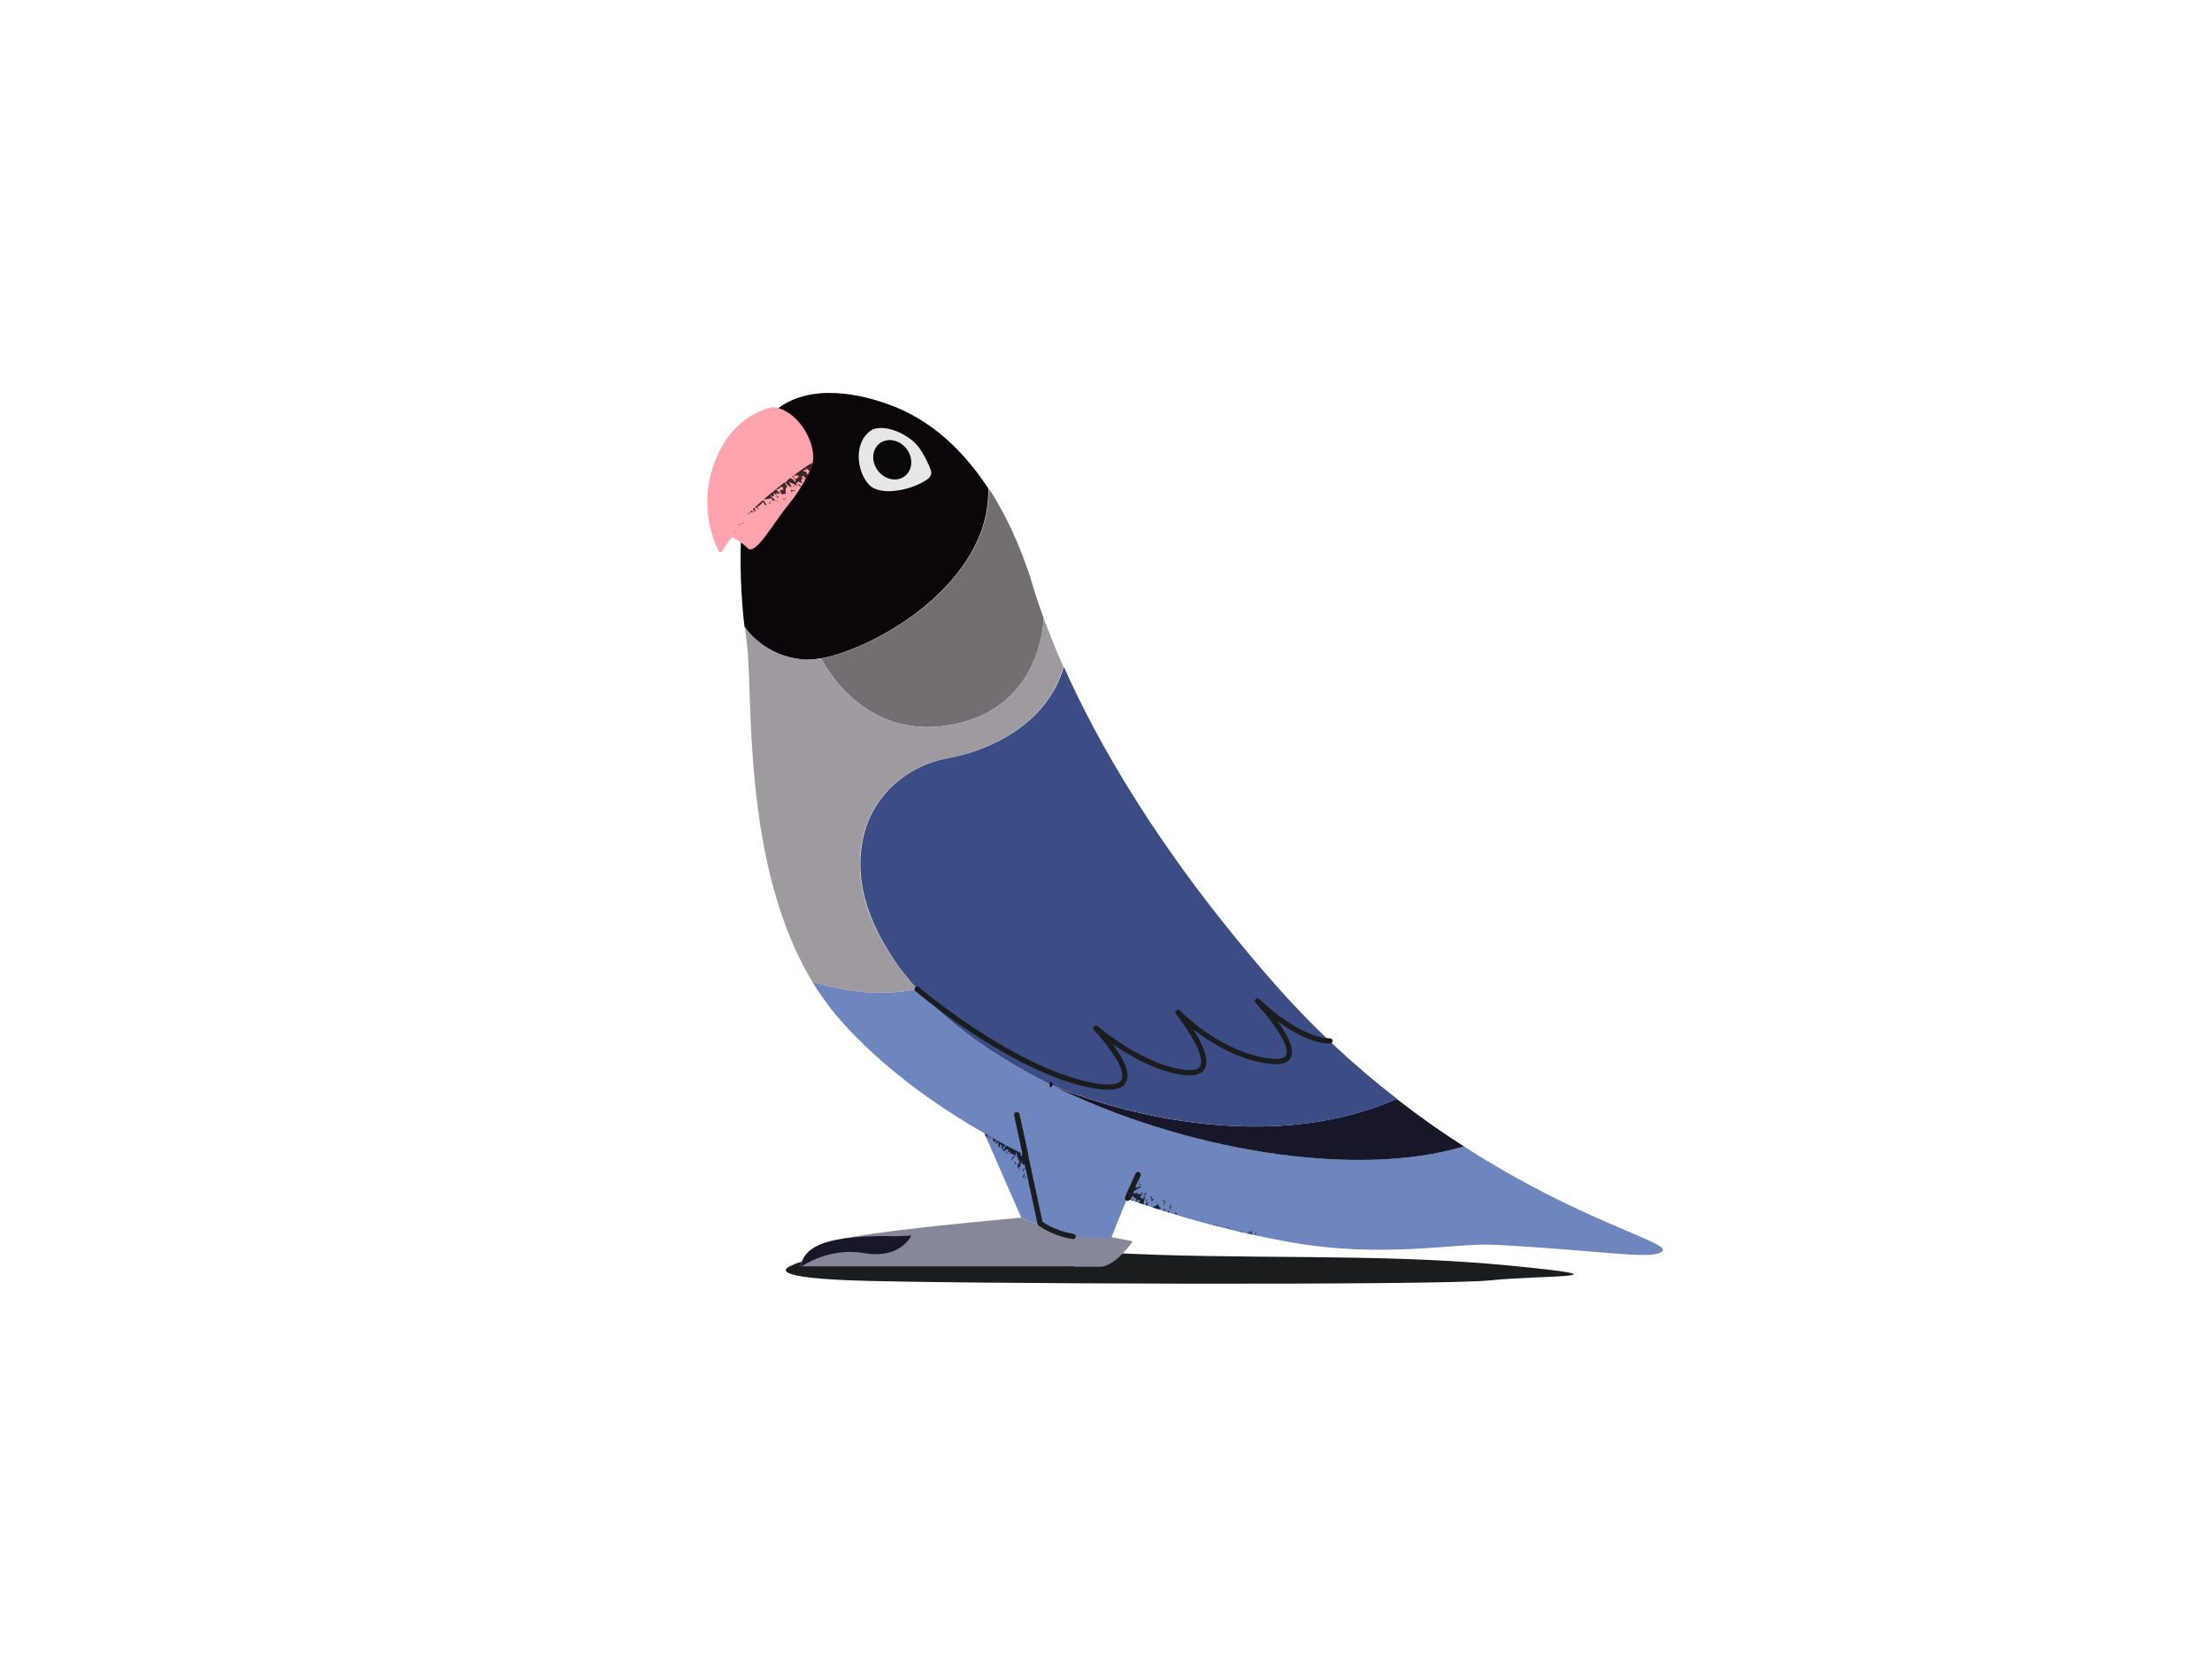 <?xml version="1.0" encoding="utf-8"?>
<!-- Generator: Adobe Illustrator 26.0.3, SVG Export Plug-In . SVG Version: 6.00 Build 0)  -->
<svg version="1.1" xmlns="http://www.w3.org/2000/svg" xmlns:xlink="http://www.w3.org/1999/xlink" x="0px" y="0px"
	 viewBox="0 0 503.6 377.7" style="enable-background:new 0 0 503.6 377.7;" xml:space="preserve">
<style type="text/css">
	.st0{fill:#FFF0DD;}
	.st1{fill:#6B5C52;}
	.st2{fill:#B8BBBF;}
	.st3{fill:#F9E9CD;}
	.st4{fill:#FFE6BD;}
	.st5{fill:none;}
	.st6{fill:#637189;}
	.st7{fill:#9E9082;}
	.st8{fill:#938D89;}
	.st9{fill:#FFDBC0;}
	.st10{fill:#6E85BD;}
	.st11{fill:#E8D9D6;}
	.st12{fill:#A7BC79;}
	.st13{fill:#FF8080;}
	.st14{fill:#3D3533;}
	.st15{fill:#A1683D;}
	.st16{fill:#CCE0FF;}
	.st17{fill:#383531;}
	.st18{fill:#757060;}
	.st19{fill:#D29F7E;}
	.st20{opacity:0.88;clip-path:url(#SVGID_00000173846346564920218190000008364211723400476073_);}
	.st21{fill:#322015;}
	.st22{fill:#1B1C1E;}
	.st23{fill:none;stroke:#1B1C1E;stroke-width:1.26;stroke-linecap:round;stroke-linejoin:round;stroke-miterlimit:10;}
	.st24{opacity:0.84;clip-path:url(#SVGID_00000007422020267486732310000010237086841196976793_);}
	.st25{clip-path:url(#SVGID_00000157301571870578363790000016813648876214361492_);}
	.st26{fill:none;stroke:#1B1C1E;stroke-width:1.26;stroke-linecap:round;stroke-linejoin:round;}
	.st27{fill:#D1493B;}
	.st28{fill:#FFAE1F;}
	.st29{opacity:0.88;clip-path:url(#SVGID_00000137828256748245471890000000900498010990816676_);}
	.st30{opacity:0.7;clip-path:url(#SVGID_00000070090329383786179550000016222447849476922043_);}
	.st31{fill:#2C2C2D;}
	.st32{opacity:0.87;clip-path:url(#SVGID_00000160891258253396371280000007314863957610157482_);}
	.st33{fill:#080809;}
	.st34{opacity:0.7;clip-path:url(#SVGID_00000003085086733272801970000003570379471892980634_);}
	.st35{fill:#FBAF5E;}
	.st36{opacity:0.62;clip-path:url(#SVGID_00000148638991393129565560000010549352917938363309_);}
	.st37{fill:#3E240C;}
	.st38{fill:#BC763C;}
	.st39{opacity:0.62;clip-path:url(#SVGID_00000124883301629842018900000004224392462840957886_);}
	.st40{opacity:0.62;clip-path:url(#SVGID_00000080891215720219822430000003454794851708529310_);}
	.st41{fill:#967258;}
	.st42{opacity:0.53;clip-path:url(#SVGID_00000038383957439787504600000009264779110449250728_);}
	.st43{opacity:0.73;clip-path:url(#SVGID_00000119823684405549174890000006975100478264874630_);}
	.st44{fill:none;stroke:#1B1C1E;stroke-width:1.131;stroke-linecap:round;stroke-linejoin:round;stroke-miterlimit:10;}
	.st45{fill:#3D291C;}
	.st46{fill:#3D291C;stroke:#967258;stroke-width:1.26;stroke-linecap:round;stroke-linejoin:round;stroke-miterlimit:10;}
	.st47{fill:#D6D4C8;}
	.st48{fill:#1B1C1E;stroke:#967258;stroke-width:1.26;stroke-linecap:round;stroke-linejoin:round;stroke-miterlimit:10;}
	.st49{opacity:0.52;clip-path:url(#SVGID_00000072964537239546169650000017375228848206714031_);}
	.st50{fill:#B37D4F;}
	.st51{opacity:0.88;clip-path:url(#SVGID_00000034063234231875083320000017875556016097247619_);}
	.st52{fill:#343434;}
	.st53{fill:#BC6464;}
	.st54{opacity:0.88;clip-path:url(#SVGID_00000098935615159276289260000009255562143884681906_);}
	.st55{fill:#1B1C1E;stroke:#1B1C1E;stroke-width:1.149;stroke-linecap:round;stroke-linejoin:round;stroke-miterlimit:10;}
	.st56{fill:#8C7265;}
	.st57{opacity:0.88;clip-path:url(#SVGID_00000011719051640238900590000001620937219847948966_);}
	.st58{fill:#1B1C1E;stroke:#1B1C1E;stroke-width:1.366;stroke-linecap:round;stroke-linejoin:round;stroke-miterlimit:10;}
	.st59{opacity:0.88;clip-path:url(#SVGID_00000059997931445371579810000002495999098204193441_);}
	.st60{fill:none;stroke:#1B1C1E;stroke-width:1.366;stroke-linecap:round;stroke-linejoin:round;stroke-miterlimit:10;}
	.st61{opacity:0.88;clip-path:url(#SVGID_00000020393580469153743610000008351727770564861074_);}
	.st62{opacity:0.88;clip-path:url(#SVGID_00000106120497020448579760000014645586674533360274_);}
	.st63{fill:#5F6C72;}
	.st64{fill:#1B1C1E;stroke:#1B1C1E;stroke-width:1.533;stroke-linecap:round;stroke-linejoin:round;stroke-miterlimit:10;}
	.st65{opacity:0.88;clip-path:url(#SVGID_00000100352600386159125040000008147346511855065527_);}
	.st66{clip-path:url(#SVGID_00000130619161081212660780000013820618599552894354_);}
	.st67{opacity:0.58;clip-path:url(#SVGID_00000143617483094932402200000001658853449804140422_);}
	.st68{opacity:0.58;clip-path:url(#SVGID_00000037659339499396382580000002926824928509008818_);}
	.st69{fill:#1B1C1E;stroke:#1B1C1E;stroke-width:1.818;stroke-linecap:round;stroke-linejoin:round;stroke-miterlimit:10;}
	.st70{fill:#FFFFFF;}
	.st71{fill:#CC813E;}
	.st72{opacity:0.58;clip-path:url(#SVGID_00000106841382893560309460000003751992496303043258_);}
	.st73{fill:#AA8C7D;}
	.st74{opacity:0.88;clip-path:url(#SVGID_00000080911602663475265230000001975962715838165430_);}
	.st75{opacity:0.88;clip-path:url(#SVGID_00000123433139418433728520000014100403942829560251_);}
	.st76{fill:#1B1C1E;stroke:#1B1C1E;stroke-width:1.26;stroke-linecap:round;stroke-linejoin:round;stroke-miterlimit:10;}
	.st77{opacity:0.88;clip-path:url(#SVGID_00000116207893732401966910000005863838865561853825_);}
	.st78{opacity:0.88;clip-path:url(#SVGID_00000012457173265711287760000010982615479072658820_);}
	.st79{opacity:0.88;clip-path:url(#SVGID_00000032648493229051419480000009143220121983900041_);}
	.st80{fill:none;stroke:#1B1C1E;stroke-miterlimit:10;}
	.st81{fill:#B8BDC4;}
	.st82{fill:#B4D3CD;}
	.st83{opacity:0.88;clip-path:url(#SVGID_00000008864044871489366000000009443231411786009003_);}
	.st84{opacity:0.88;clip-path:url(#SVGID_00000098934213274323242390000013755074555137034634_);}
	.st85{fill:#EFBE9D;}
	.st86{opacity:0.88;clip-path:url(#SVGID_00000103264995381415398220000012727305232723929523_);}
	.st87{fill:#443730;}
	.st88{opacity:0.88;clip-path:url(#SVGID_00000027575445784523029650000001198313185233803679_);}
	.st89{opacity:0.88;clip-path:url(#SVGID_00000143580002992475470180000002113653086007468221_);}
	.st90{fill:#E2AF8D;}
	.st91{fill:none;stroke:#1B1C1E;stroke-linecap:round;stroke-linejoin:round;stroke-miterlimit:10;}
	.st92{fill:#1B1C1E;stroke:#1B1C1E;stroke-miterlimit:10;}
	.st93{fill:#FCEA9F;}
	.st94{fill:#F6EBEF;}
	.st95{fill:#D4DADD;}
	.st96{opacity:0.61;clip-path:url(#SVGID_00000143601012226116560280000001541081966362167965_);}
	.st97{fill:#353737;}
	.st98{fill:#B3B9BC;}
	.st99{opacity:0.61;clip-path:url(#SVGID_00000089568251320196998590000012599512536481029263_);}
	.st100{opacity:0.61;clip-path:url(#SVGID_00000129902060969515886350000013660179068901896631_);}
	.st101{fill:#B3B9BC;stroke:#1B1C1E;stroke-miterlimit:10;}
	.st102{fill:#CCE2CF;stroke:#1B1C1E;stroke-miterlimit:10;}
	.st103{fill:#EAD6DE;}
	.st104{fill:#1B1C1E;stroke:#1B1C1E;stroke-width:1.018;stroke-miterlimit:10;}
	.st105{fill:none;stroke:#1B1C1E;stroke-width:1.018;stroke-miterlimit:10;}
	.st106{fill:#FBAF5E;stroke:#1B1C1E;stroke-miterlimit:10;}
	.st107{fill:#513F3B;}
	.st108{opacity:0.88;clip-path:url(#SVGID_00000047024959018774610910000002359408653368320389_);}
	.st109{opacity:0.88;clip-path:url(#SVGID_00000145039660390914512150000005408263045718788517_);}
	.st110{fill:#8B2403;}
	.st111{fill:#EBDAD2;}
	.st112{fill:#A84E39;}
	.st113{fill:#751A01;}
	.st114{fill:#EBDAD2;stroke:#1B1C1E;stroke-miterlimit:10;}
	.st115{opacity:0.78;clip-path:url(#SVGID_00000013157634913987320000000017789444732888546722_);}
	.st116{fill:#290B01;}
	.st117{opacity:0.78;clip-path:url(#SVGID_00000084494592797401912080000010217645021421316786_);}
	.st118{opacity:0.78;clip-path:url(#SVGID_00000106847832282174006360000009210941666559692949_);}
	.st119{opacity:0.78;clip-path:url(#SVGID_00000047770499488802463270000006554271015658077336_);}
	.st120{fill:#030203;}
	.st121{fill:#86889A;}
	.st122{fill:#0B060A;}
	.st123{fill:#736E72;}
	.st124{fill:#9E9AA0;}
	.st125{fill:#18172A;}
	.st126{fill:#3B4D84;}
	.st127{fill:#FFA3AC;}
	.st128{fill:none;stroke:#0B080B;stroke-width:1.2;stroke-miterlimit:10;}
	.st129{fill:#E7E6E8;}
	.st130{fill:#0B080B;}
	.st131{fill:none;stroke:#1B1C1E;stroke-width:1.2;stroke-linecap:round;stroke-linejoin:round;stroke-miterlimit:10;}
	.st132{opacity:0.78;clip-path:url(#SVGID_00000126295109352432845210000009768454745667447949_);}
	.st133{opacity:0.78;clip-path:url(#SVGID_00000014612524378444969440000015863060799854862722_);}
	.st134{fill:#89745E;}
	.st135{opacity:0.78;clip-path:url(#SVGID_00000085953069819944112440000008305498484161044667_);}
	.st136{fill:#060606;}
	.st137{fill:#4D483E;}
	.st138{fill:#FF8A00;}
	.st139{fill:#50483F;}
	.st140{fill:#131313;}
	.st141{fill:#E8DBCD;}
	.st142{opacity:0.78;clip-path:url(#SVGID_00000008866735143015553470000015835254201140029084_);}
	.st143{opacity:0.78;clip-path:url(#SVGID_00000181085480939649568870000013697591907465873564_);}
	.st144{fill:#191212;}
	.st145{fill:#6C5353;}
	.st146{opacity:0.78;clip-path:url(#SVGID_00000160907410879674944030000000004413346988212114_);}
	.st147{fill:#B3B3B3;}
	.st148{fill:#FF9F2C;}
	.st149{fill:none;stroke:#343434;stroke-miterlimit:10;}
	.st150{fill:#21262A;}
	.st151{fill:#563D3D;}
	.st152{opacity:0.78;clip-path:url(#SVGID_00000155115210523578798980000012730594162410875313_);}
	.st153{fill:#181716;}
	.st154{fill:#706153;}
	.st155{fill:none;stroke:#1B1C1E;stroke-width:0.848;stroke-miterlimit:10;}
	.st156{fill:#FCBD30;}
	.st157{fill:#E8D9CD;}
	.st158{fill:#534E4A;}
	.st159{opacity:0.78;clip-path:url(#SVGID_00000072267050777970671580000000630443140782951344_);}
	.st160{fill:#7DA050;}
	.st161{opacity:0.78;clip-path:url(#SVGID_00000045593368286093262250000003264627443475531183_);}
	.st162{opacity:0.78;clip-path:url(#SVGID_00000044145119950810938050000002700116285988743306_);}
	.st163{opacity:0.78;clip-path:url(#SVGID_00000071535209330203149650000008901551510920803765_);}
	.st164{fill:#EFEECE;}
	.st165{opacity:0.78;clip-path:url(#SVGID_00000075156614250919156210000015131634248237438897_);}
	.st166{fill:#93543B;}
	.st167{fill:#FF510C;}
	.st168{opacity:0.78;clip-path:url(#SVGID_00000110430757799369431600000001064903485505769626_);}
	.st169{fill:#4B1804;}
	.st170{fill:#000A0E;}
	.st171{opacity:0.78;clip-path:url(#SVGID_00000085241718416631952850000016858365110081989763_);}
	.st172{opacity:0.78;clip-path:url(#SVGID_00000033366586237667174500000010209194864281116088_);}
	.st173{fill:#F9C8A7;}
	.st174{fill:#1B1C1E;stroke:#1B1C1E;stroke-width:1.374;stroke-miterlimit:10;}
	.st175{fill:none;stroke:#1B1C1E;stroke-width:1.3;stroke-miterlimit:10;}
	.st176{fill:#FFCB6E;}
	.st177{fill:#CECECE;}
	.st178{fill:none;stroke:#1B1C1E;stroke-width:1.304;stroke-miterlimit:10;}
	.st179{fill:#FFFFFF;stroke:#1B1C1E;stroke-width:1.3;stroke-miterlimit:10;}
	.st180{opacity:0.78;clip-path:url(#SVGID_00000152967089981946716600000010151861968708043654_);}
	.st181{fill:none;stroke:#1B1C1E;stroke-width:1.374;stroke-miterlimit:10;}
	.st182{opacity:0.45;clip-path:url(#SVGID_00000022557817657571779180000013526192675627059645_);}
	.st183{opacity:0.45;clip-path:url(#SVGID_00000074435039711371907550000013451660715277705890_);}
	.st184{opacity:0.45;clip-path:url(#SVGID_00000127760228500643785040000007264326593633516731_);}
	.st185{opacity:0.45;clip-path:url(#SVGID_00000018197225081386012130000000649073807465855146_);}
	.st186{fill:none;stroke:#1B1C1E;stroke-width:1.374;stroke-linecap:round;stroke-linejoin:round;stroke-miterlimit:10;}
	.st187{fill:#FFB192;}
	.st188{fill:#EB8226;}
	.st189{fill:#F7EDE1;}
	.st190{opacity:0.78;clip-path:url(#SVGID_00000154406176712447912590000012908794514050897054_);}
	.st191{opacity:0.78;clip-path:url(#SVGID_00000096740476601075100800000007417528037701701010_);}
	.st192{opacity:0.5;clip-path:url(#SVGID_00000089537170834860386190000004759287565492031904_);}
	.st193{opacity:0.5;clip-path:url(#SVGID_00000054977440387595480490000003269431636514169995_);}
	.st194{fill:none;stroke:#06002C;stroke-width:1.304;stroke-miterlimit:10;}
	.st195{fill:#F7A9B4;}
	.st196{fill:#06002C;}
	.st197{opacity:0.5;clip-path:url(#SVGID_00000028302338929701324170000001203798302426659475_);}
	.st198{fill:none;stroke:#06002C;stroke-width:1.304;stroke-linecap:round;stroke-linejoin:round;stroke-miterlimit:10;}
	.st199{fill:#9BBEDC;}
	.st200{opacity:0.88;clip-path:url(#SVGID_00000013874688694339684590000007585108408581056940_);}
	.st201{opacity:0.88;clip-path:url(#SVGID_00000103228589096625050970000004470737350404240785_);}
</style>
<g id="Background">
	<rect x="-3.2" y="-2.4" class="st5" width="510" height="382.5"/>
</g>
<g id="Illustration">
	<g>
		<path class="st22" d="M180.3,288.1c0,0-7.8,2.6,13.5,3.4c21.3,0.8,133.8,1.2,145.4,0c11.6-1.2,34.1-0.5,4.2-3.4
			s-60.7-1.2-90.8-2.9C222.5,283.4,184.8,285.1,180.3,288.1z"/>
		<g>
			<path class="st10" d="M244.4,262.2c0,0-23.3-11.6-20.3-4.2l8.4,19.2c3.8,1.8,7.7,3.2,11.9,3.9V262.2z"/>
			<g>
				<defs>
					<path id="SVGID_00000128473135152518662510000014436096544625770677_" d="M244.4,262.2c0,0-23.3-11.6-20.3-4.2l8.4,19.2
						c3.8,1.8,7.7,3.2,11.9,3.9V262.2z"/>
				</defs>
				<clipPath id="SVGID_00000077317355420931230520000008969052472582706577_">
					<use xlink:href="#SVGID_00000128473135152518662510000014436096544625770677_"  style="overflow:visible;"/>
				</clipPath>
				<g style="opacity:0.78;clip-path:url(#SVGID_00000077317355420931230520000008969052472582706577_);">
					<g>
						<g>
							<g>
								<path class="st120" d="M233.4,263.3c0,0.1,0,0.2,0,0.2C233.4,263.5,233.4,263.5,233.4,263.3z"/>
								<path class="st120" d="M227.7,259.8C227.7,259.8,227.7,259.8,227.7,259.8L227.7,259.8L227.7,259.8z"/>
								<path class="st120" d="M227.7,259.8l0.1-0.2C227.8,259.7,227.8,259.7,227.7,259.8z"/>
								<path class="st120" d="M233,265.1c0,0.1,0,0.2,0,0.4L233,265.1z"/>
								<path class="st120" d="M231.8,265.7c0,0-0.1,0.1-0.1,0.1C231.8,265.7,231.8,265.7,231.8,265.7z"/>
								<path class="st120" d="M238.9,265.7C238.9,265.7,238.9,265.6,238.9,265.7C238.9,265.6,238.9,265.7,238.9,265.7z"/>
								<path class="st120" d="M239.1,266.3C239.1,266.3,239.2,266.3,239.1,266.3L239.1,266.3C239.1,266.4,239.1,266.3,239.1,266.3z
									"/>
								<path class="st120" d="M238.8,266.5L238.8,266.5C238.8,266.6,238.8,266.5,238.8,266.5z"/>
								<path class="st120" d="M240.9,270.4l0,0.3C240.9,270.5,240.9,270.4,240.9,270.4z"/>
								<path class="st120" d="M238.9,265.4c0,0.1,0,0.1,0,0.2C238.9,265.5,238.9,265.5,238.9,265.4z"/>
								<path class="st120" d="M233.5,263.2c0,0,0,0.1-0.1,0.1C233.5,263.3,233.5,263.3,233.5,263.2z"/>
								<path class="st120" d="M233.4,265.3L233.4,265.3C233.4,265.3,233.4,265.3,233.4,265.3z"/>
								<path class="st120" d="M225.7,258.1c0-0.1-0.1-0.1-0.1-0.2C225.8,258,225.8,258,225.7,258.1z"/>
								<path class="st120" d="M237.2,265.5c-0.4,0.7,0.2,0.1-0.2,0.8c0-0.2-0.1-0.4-0.3,0c-0.1,0.4,0.3,0.1,0,0.7l0-0.3
									c-0.3,0.2-0.4,0.8-0.4,0.7c0.3-0.9-0.7,0-0.8-0.2l0,0.1l-0.5,0.2c0,0,0,0,0,0c0,0,0-0.1,0.1-0.1c-0.3,0.3-0.7,0.5-0.8,0.3
									c0.2-0.5-0.6-0.5-0.4-1c0,0.2,0.1,0.2,0.3,0.2l0.3-0.5c-0.2-0.1-0.3,0.5-0.3,0.1c0.5-0.7,0.3,0.2,0.4,0.2
									c0.1-0.2,0.1-0.4,0-0.5c0.3,0.1,0.7,0,0.4,0.9c0.2-0.1,0.3-0.4,0.3-0.5c0,0.5,0.4-0.3,0.3,0.1c0.3-0.7-0.2-0.6-0.1-1
									c-0.5,0.4-0.6-0.3-0.8-0.6c-0.3,0.5-0.4,1-0.7,1.2c-0.5,0.2-0.1-0.4-0.1-0.8c-0.3,0.1-0.5,0.8-0.8,0.6l0,0.4
									c-0.6,0.6,0-0.4-0.2-0.3c0.2-0.1,0.3-0.3,0.4-0.2c0.2-0.2,0.1-0.4,0.1-0.5l0,0c0.1-0.4,0.4-0.7,0.1-0.7
									c-0.1,0.5-0.3,0.2-0.5,0.4l0,0.1c-0.1-0.2-0.2-0.3-0.3-0.4l-0.1,0.1c0-0.2,0.3-0.7,0.1-0.7c-0.1,0.2-0.3,0.9-0.4,0.7
									c-0.2,0.3,0,0.5,0.2,0.4c-0.2,0-0.6,0.4-0.5,0.6c-0.3,0.3-0.1-0.3-0.3-0.2c0.1-0.1,0.1-0.3,0.2-0.4
									c-0.3,0.5-0.4-0.2-0.1-0.6l0,0.4c0.3-0.4,0.2-0.8,0.5-1c-0.5,0.6-0.2-0.6-0.7-0.2l0.3-0.3c-0.5-0.1-0.3-1-0.5-1.4
									c0,0.3-0.5,1-0.1,0.9c-0.4-0.1-0.6,0.6-0.9,0.9c-0.4,0.1,0.3-0.7,0.4-1l0.1,0.3c0.3-1-0.8-0.3-0.8-1.1c-0.2,0.2,0,0.2,0,0.3
									c-0.5,0.3-0.1-0.2-0.1-0.4c-0.2-0.1-0.5,0-0.8,0.5c-0.3,0,0.2-0.3,0.3-0.5l-0.1,0.1l0.2-0.7c-0.3,0-0.7,0.2-1.1,0.6
									c-0.3-0.4,0.7-1.2,0.6-1.6c-0.3,0.1-0.3,0.4-0.4,0.6l-0.2-0.2c-0.3,0.6,0.1,0.5-0.4,1.1c0.3-0.8-0.1-0.4-0.1-1l0.1,0
									c0.2-0.5-0.3-0.4-0.4-0.6c-0.1,0.3,0,0.5,0,0.7c-0.3,0.1-0.6-0.5-0.3-1.1c-0.2,0-0.6,0.1-0.6,0.4c-0.4-0.2,0.5-0.9,0.1-1
									l-0.3,0.4c-0.8,0.4-0.2-1.1-1-0.8l0.4-0.5c-0.2,0.2-0.5,0.2-0.6,0.3l0,0.3c-0.5,0.3,0.2-0.5-0.2-0.4
									c0.1-0.2,0.5-0.4,0.7-0.6c0.4,0.8,1.7,0.6,1.9,1.7c-0.1,0-0.2,0.1-0.2,0.2c0.2-0.1,0.2,0.2,0.4-0.1l0-0.1
									c0.1,0.3,0.7-0.3,0.8-0.2c-0.2,0.4,0.5,0.1-0.1,0.7l0.4-0.3c-0.1,0.3-0.4,0.5-0.4,0.7c0.2,0,0.3-0.2,0.4-0.4
									c0.6,0.1,1.1,0.6,1.5,1.1l0.1-0.4c0.2-0.1,0,0.8,0.5,0c0,0.5,0.8,0.2,0.2,1c0.7-0.6,0.8,0.1,1.1,0.4c-0.5,0.6,0.1,0.4,0,0.8
									c0.4-0.5,0.1-0.7,0.3-1.1c-0.2,1.1,1.3,0,0.6,1.5c0.1,0,0.1-0.1,0.1-0.1c0.1,0,0.3-0.1,0.4-0.1c-0.1,0.3-0.3,0.3-0.2,0.5
									c0.2,0,0.3-0.4,0.5-0.5c0,0.5,0.3,0.8,0,1.4c0.2-0.1,0.4-0.4,0.4-0.5c0.1,0.7,0.4,0.1,0.6,0.7c-0.1-0.1,0.3-0.6,0-0.5
									c0.6-0.7,0.5,0.5,1.1,0.3l-0.2,0.6c0.1,0.2,0.4-0.3,0.4-0.5c0.5-0.1,0.5,0.3,0.7,0.4c0-0.1,0.1-0.2,0-0.2l0.4,0.2
									c0,0.1,0,0.5-0.2,0.8C237.5,265.6,237.5,265.4,237.2,265.5z"/>
								<path class="st120" d="M237.4,265.9L237.4,265.9L237.4,265.9C237.3,266,237.3,266,237.4,265.9z"/>
								<path class="st120" d="M232.7,266.2c0.1-0.1,0.2-0.1,0.2-0.2C232.8,266.1,232.8,266.1,232.7,266.2z"/>
								<path class="st120" d="M240.5,268.4c-0.3,0.9-0.2-0.2-0.4,0c0.1,0.2,0,0.7-0.1,0.9c0.1-1.2-0.3,0.2-0.7-0.2
									c-0.1,0.4,0,0.5-0.1,0.9c-0.1-0.4-0.4-0.6-0.3-1.3c-0.4-0.1-0.7,0-0.9-0.2c0.2,0.4-0.2,0.6-0.2,1.2c0-0.8-0.2-1.9-0.1-2.9
									c-0.4,0.6-0.4,0.7-0.7,1.3c-0.6,0.2,0.2-0.7-0.3-0.7l0.2,0c-0.1-0.3,0.2-0.9,0.4-1.3l0.4,0.3c0.2-0.4-0.1-0.5-0.1-0.7
									c0.1-0.6,0.4-0.2,0.6-0.7c-0.1,0.4,0.1,0.4,0.1,0.6l0.1-0.2c0.3-0.2,0.1,0.5,0.3,0.6c0-0.1,0.1-0.1,0.1-0.2
									c-0.1,0.3-0.2,0.7-0.1,0.8l-0.1-0.1c-0.1,0.6,0.1,1.2-0.4,1.7c0.2,0,0.4,0,0.6,0c0.2-0.7,0.5-1.7,0.3-1.8l0.1-0.3
									c0.3-0.3,0.3,0.7,0,1.2c-0.4,1.6,0.7,0.3,0.8,1.1c0.1-0.4,0-0.6,0-1c-0.1-0.1-0.1-0.1-0.3,0.2c-0.3-0.4,0.5-1.3,0-1.3
									c-0.3,0.1,0,0.8-0.3,0.7c0.1-0.4,0.1-0.8,0.2-1.2c0.2,0.1,0.3,0.4,0.4,0.6c0.3,0.6,0.7,0.7,1,0.7c0.3,0,0.5-0.2,0.5-0.2
									c1.2,0.3,2.3,0.3,3.2-0.2c0.4-0.1,0.4-0.2,1.4,0.5c0.1,0.2-0.2,0.4,0.2,0.6c-0.4-0.3-0.7-0.3-0.8-0.1c0.3,0.4,0.3,0,0.3,0.1
									l0,0.1c0.2,0.2,0.3,0.2,0.4,0.2c0.3,0.7-0.5,1.1-1.1,0.4c0,0.5,0.5,0.5,0.8,0.7c-0.7,0.9-1.5,1.1-2.5,1.3
									c-0.1-0.8-0.2-0.5-0.4-1l0,0.3c0-0.1-0.2-0.7,0-0.9c-0.4,0.7-0.6-1-0.9-1.4l0,0.4c-0.2-0.1-0.3-0.1-0.5-0.3
									c-0.5,0.7,0.3,0.2,0.1,1.1l-0.1-0.2c0,0.4,0.1,1.1,0.2,1.4c-0.4-0.7-0.7,0.2-1.1-0.4c0,0.5,0.4,0.9,0.5,1
									c-0.2,0-0.5-0.4-0.5,0.1l0.1-0.6c-0.3-0.1-0.1,0.5-0.2,0.9C240,270.5,241,268.8,240.5,268.4z"/>
								<path class="st120" d="M234.4,265.9c0.1,0,0.1,0.1,0.2,0.1C234.5,266,234.4,265.9,234.4,265.9z"/>
								<path class="st120" d="M235,267.5c0,0.1-0.1,0.1-0.1,0.2C234.9,267.6,234.9,267.6,235,267.5z"/>
								<path class="st120" d="M234.7,268.2c0.2-0.2,0.1-0.3,0.2-0.6C234.9,267.9,235.1,268,234.7,268.2z"/>
								<path class="st120" d="M217.5,255.3c0.1-0.2,0-0.4,0.2-0.5l0.1,0.3L217.5,255.3z"/>
								<path class="st120" d="M218.3,255.1l0.3,0l-0.4,0.7C218.1,255.6,218.5,255.3,218.3,255.1z"/>
								<path class="st120" d="M219.1,255.2l0.1-0.2C219.2,255.1,219.2,255.1,219.1,255.2z"/>
								<path class="st120" d="M218.9,255.4l-0.3,0.5l0-0.5l0.2,0c0.1-0.2,0.2-0.2,0.3-0.2l-0.2,0.4
									C219,255.5,219,255.4,218.9,255.4z"/>
								<path class="st120" d="M219.1,255.6c0,0-0.1,0.1-0.1,0.1C219,255.7,219.1,255.7,219.1,255.6z"/>
								<path class="st120" d="M220.3,255.2c-0.2,0.1-0.3,0.4-0.4,0.6c-0.3,0,0.2-0.7-0.2-0.6c0,0.6-0.3,0.2-0.6,0.4
									c0.4-0.4,0.7-0.6,1-0.5l-0.2,0.3C220,255.5,220.1,255.3,220.3,255.2z"/>
								<path class="st120" d="M220.8,256.7l0.2-0.5c-0.2,0.2-0.4,0-0.8,0.4c0-0.1,0.1-0.3,0.1-0.5c-0.2,0.2-0.4,0.3-0.3-0.1
									c0.6,0,0.6-0.2,1-0.1c0.1-0.1,0-0.1,0-0.1l0.4-0.1C221,256.3,221.2,256.5,220.8,256.7z"/>
								<path class="st120" d="M221.3,256.6c-0.1-0.2,0.1-0.6,0.4-0.8l0.1,0.6C221.7,256.3,221.6,256.2,221.3,256.6z"/>
								<path class="st120" d="M221.6,256.8c0.2-0.2,0.7-0.5,0.5,0C221.9,256.6,221.5,257.3,221.6,256.8z"/>
								<path class="st120" d="M223.1,257.4l-0.6,0c-0.5,0.5,0,0.3-0.1,0.6c-0.4-0.1-0.1-0.2-0.1-0.7c-0.1,0,0-0.4,0-0.6
									C222.5,257.5,223.6,256.1,223.1,257.4z"/>
								<polygon class="st120" points="222,257.4 222.1,257.2 222.2,257.5 								"/>
								<path class="st120" d="M224.4,257.4c0.7-0.5,0.1,0.7,0.5,0.6c0-0.1,0.1-0.1,0.1-0.2l0.1,0.2l0.1-0.1
									c-0.3,0.4-0.2,0.7-0.4,1.1c-0.5,0.3,0.3-0.6-0.2-0.3c-0.1,0.2-0.3,0.5-0.4,0.7c0-0.3,0.2-0.5,0.3-0.8
									c-0.1-0.1-0.2,0.1-0.4,0.2c0-0.3,0.5-0.9,0.2-1c-0.4,0.2-0.3,0.6-0.5,0.3c0.6-0.5-0.3-0.1-0.1-0.6c-0.3,0-0.7,0.3-0.8,0.5
									c0.4-0.5,0.6-1,0.5-1.3l0,0.6l0.6-0.5C224,257.4,224.1,257.4,224.4,257.4L224.4,257.4z"/>
								<path class="st120" d="M224.2,259.4c0,0.1,0,0.1,0,0.2C224.2,259.5,224.2,259.5,224.2,259.4z"/>
								<polygon class="st120" points="222.8,258.2 222.8,258.4 222.6,258.5 								"/>
								<path class="st120" d="M224.1,259.9c-0.1,0,0.1-0.2,0.1-0.2l-0.1,0.3L224.1,259.9z"/>
								<polygon class="st120" points="224.5,259.7 224.9,259.4 224.8,259.7 								"/>
								<path class="st120" d="M229,262.6c-0.3,0.1,0-0.3,0.2-0.6C229.4,262.1,228.9,262.3,229,262.6z"/>
								<path class="st120" d="M231.3,265c-0.3,0.2-0.2-0.3-0.4-0.4C231.2,264.5,231.3,264.7,231.3,265z"/>
								<path class="st120" d="M231.6,267.2c0-0.2,0-0.3,0.2-0.3l0.3-0.8C232.4,266,231.8,266.9,231.6,267.2z"/>
								<path class="st120" d="M232.9,268.2l-0.1-0.4l0.1,0.1c0.1-0.3,0.2-0.5,0.2-0.8C233.3,267.3,233.3,267.7,232.9,268.2z"/>
								<path class="st120" d="M233.1,266.8C233.1,266.8,233.1,266.8,233.1,266.8C233.1,266.9,233,267,233.1,266.8z"/>
								<path class="st120" d="M233.2,266.9c0,0,0,0.1,0,0.1C233.2,267,233.2,266.9,233.2,266.9
									C233.2,266.8,233.3,266.8,233.2,266.9z"/>
								<path class="st120" d="M233.3,267.9l0.4,0.3l-0.2,0.1C233.7,267.8,233.1,268.5,233.3,267.9z"/>
								<path class="st120" d="M235.7,268.7l0.3-0.4c0.3,0,0.1,1.2,0.7,0.5c-0.3,0.2-0.1,0.6-0.4,0.6
									C236.3,269,235.9,268.7,235.7,268.7z"/>
								<path class="st120" d="M237,268.6c0-0.2,0.1-0.2,0.2-0.3c0.1,0,0.1,0.3,0,0.4C237.4,268,236.9,269,237,268.6z"/>
								<path class="st120" d="M238.2,269.2c-0.1,0-0.2-0.1,0-0.2c0.2,0.1-0.1,0.7-0.1,1C237.8,270.2,238,269.4,238.2,269.2z"/>
								<path class="st120" d="M241.1,266c-0.1,0.4-0.3,0.3-0.3,0.2C240.9,266.3,241,266.2,241.1,266z"/>
								<polygon class="st120" points="240.3,269.7 240.2,269.8 240.3,269.1 								"/>
								<polygon class="st120" points="242,270.3 242.2,270.8 241.8,270.7 								"/>
								<path class="st120" d="M242.3,270.2l0.3,0l-0.1,0.2C242.3,270.6,242.4,270.2,242.3,270.2z"/>
								<path class="st120" d="M243.2,270.3c0,0-0.1,0-0.1,0.1l-0.3-0.3L243.2,270.3z"/>
								<path class="st120" d="M245.3,266.3c-0.4-0.2-0.1-0.2-0.2-0.2C245.1,266.1,245.3,266.2,245.3,266.3
									C245.5,266.3,245.5,266.4,245.3,266.3z"/>
							</g>
						</g>
					</g>
				</g>
			</g>
			<path class="st121" d="M232.5,277.2L232.5,277.2c0,0.1-37,3.1-44.6,5.8c-7.6,2.7,56.5,0,56.5,0v-2
				C240.2,280.3,236.3,279,232.5,277.2z"/>
			<path class="st122" d="M225,111.2c0.5,21.6-25.8,36.5-38.1,38.7c-1.3,0.2-2.4,0.3-3.3,0.3c-9.8-0.5-14.1-7.5-14.1-7.5
				c-1.3-10.9-0.8-19.9-0.8-19.9c0-13.7,1.8-23.1,6.4-28c7.1-7.6,19-5.7,27-2.8C212.1,95.5,219.5,102.8,225,111.2z"/>
			<path class="st123" d="M237.6,140.7c0,0-0.1,20.4-20.9,24.3c-20.8,3.9-29.7-15.1-29.7-15.1c12.2-2.2,38.5-17,38.1-38.7
				c4.3,6.5,7.3,13.7,9.5,20.3C235,132.9,235.9,136.1,237.6,140.7z"/>
			<path class="st10" d="M333.3,261c-34.4,10.3-97.4-6.3-124.5-35.8c-7.8,1.5-15.8,0.8-23.9-1.7c1.7,2.7,3.5,5.3,5.6,7.8
				c20.6,24.1,60.6,43.9,103.2,51.5c21.5,3.8,37.4,0.1,46.7,0.6c24.8,1.3,36.2,3.6,38.1,1.4C380.2,282.8,359.8,278.1,333.3,261z"/>
			<path class="st124" d="M208.8,225.2c-2.3-2.5-4.3-5.1-6.1-7.8c-6.7-10.4-7.8-19.2-6.4-26.1c1.8-9.7,9.8-17,19.5-18.7
				c8.9-1.6,22.4-7.4,26.3-20.8c-1.9-4.3-3.4-8.1-4.5-11.1c0,0-0.1,20.4-20.9,24.3c-20.8,3.9-29.7-15.1-29.7-15.1
				c-1.3,0.2-2.4,0.3-3.3,0.3c-9.8-0.5-14.1-7.5-14.1-7.5c0.1,1.1,0.3,2.3,0.4,3.5c1.6,11.2-1.4,50.4,15,77.4
				C193,226,201,226.7,208.8,225.2z"/>
			<path class="st125" d="M333.3,261c-24.6,7.4-63.9,1-94.2-14.1c1.8,0.8,43.2,18.8,78.9,3.3C323.3,254.3,328.4,257.9,333.3,261z"/>
			<path class="st126" d="M318.1,250.2c-35.8,15.5-77.1-2.5-78.9-3.3c0,0-0.1,0-0.1,0c-15.6-7.8-28.8-17.8-36.3-29.5
				c-6.7-10.4-7.8-19.2-6.4-26.1c1.8-9.7,9.8-17,19.5-18.7c8.9-1.6,22.4-7.4,26.3-20.8c7.3,16.4,21.1,41.4,47.2,71.3
				C298.8,233.9,308.6,242.9,318.1,250.2z"/>
			<path class="st127" d="M166.6,122.3c0,0,1.8,0.7,3.6,2.5c1.8,1.8,5.7-5.5,9.3-9.9c3.6-4.4,5.4-8.7,5.5-9.5
				C185.1,104.7,166.7,118.1,166.6,122.3z"/>
			<path class="st128" d="M239,246.9C239,246.9,239.1,246.9,239,246.9"/>
			<path class="st129" d="M211.3,109c0.6-0.5,0.9-1.3,0.6-2c-0.4-1.1-1.2-3-2.6-5c-2.7-3.7-8.7-5.6-11-4c-3.9,2.6-3.4,9.1-0.5,12.3
				C200.3,113.1,207.6,111.7,211.3,109z"/>
			
				<ellipse transform="matrix(0.793 -0.609 0.609 0.793 -21.769 145.395)" class="st130" cx="203.2" cy="104.7" rx="4.1" ry="4.7"/>
			<path class="st127" d="M176.2,92.7c0,0-9.1,0.9-13.5,12.5c-3.7,9.7-0.3,17.9,0.9,20.3c0.2,0.3,0.6,0.3,0.8,0
				c0.9-1.6,3.4-5.4,7.5-8.4c5.3-3.9,12.7-8.1,13.2-12.3C185.6,100.5,181.7,93.5,176.2,92.7z"/>
			<path class="st121" d="M236.9,278.5l0,0.1c0,0-19.5,2.8-35,2.8c-15.4,0-18.9,3-19.7,6.9c0,0,23.2,0,41.1,0s16.6,0,21.2,0
				c4.6,0,7.3-4.2,7.7-4.8c0.1-0.1,0.4-0.9,0.8-1.9L236.9,278.5z"/>
			<path class="st125" d="M207.5,281.3c-0.8,1.5-3.7,5.2-10.7,4c-7-1.2-12.4,1.8-14.3,3c-0.1,0-0.2,0-0.2,0
				c0.8-3.9,4.2-6.9,19.7-6.9C203.7,281.5,205.6,281.4,207.5,281.3z"/>
			<path class="st121" d="M244.6,288.4c0,0,2.5,0,5.9,0c3.4,0,7.4-5.8,7.4-5.8l-5.2-1L244.6,288.4z"/>
			<path class="st10" d="M259.1,267.4l-27.5-13.6l5.3,24.7c0,0,2.7,2.2,7.5,3c3.7,0.7,8.7,0.1,8.7,0.1c0.7-1.9,2.2-5.6,3.6-8.9
				c0.4-1.1,0.9-2.1,1.3-3C258.4,268.7,258.8,267.9,259.1,267.4z"/>
			<path class="st131" d="M231.5,253.8l5.3,24.7c0,0,2.7,2.2,7.5,3"/>
			<line class="st131" x1="233.5" y1="262.9" x2="231.5" y2="253.8"/>
			<g>
				<defs>
					<path id="SVGID_00000171713873730778705380000008967160599710381206_" d="M166.6,122.3c0,0,1.8,0.7,3.6,2.5
						c1.8,1.8,5.7-5.5,9.3-9.9c3.6-4.4,5.4-8.7,5.5-9.5C185.1,104.7,166.7,118.1,166.6,122.3z"/>
				</defs>
				<clipPath id="SVGID_00000036223089090640774890000011799809040476196241_">
					<use xlink:href="#SVGID_00000171713873730778705380000008967160599710381206_"  style="overflow:visible;"/>
				</clipPath>
				<g style="opacity:0.78;clip-path:url(#SVGID_00000036223089090640774890000011799809040476196241_);">
					<g>
						<g>
							<g>
								<path class="st120" d="M175,112.2c0.1,0,0.1,0.1,0.2,0.1C175.1,112.3,175.1,112.3,175,112.2z"/>
								<path class="st120" d="M170,116.6C170,116.6,170,116.6,170,116.6L170,116.6L170,116.6z"/>
								<path class="st120" d="M169.9,116.6l-0.2-0.1C169.9,116.5,169.9,116.5,169.9,116.6z"/>
								<path class="st120" d="M176.3,113c0.1,0,0.2,0,0.3,0.1L176.3,113z"/>
								<path class="st120" d="M176.3,114.1c0,0,0,0.1,0,0.1C176.3,114.2,176.3,114.1,176.3,114.1z"/>
								<path class="st120" d="M179.6,108.4L179.6,108.4C179.6,108.3,179.6,108.4,179.6,108.4z"/>
								<path class="st120" d="M180.2,108.4C180.2,108.4,180.3,108.4,180.2,108.4l0.1,0C180.3,108.5,180.3,108.4,180.2,108.4z"/>
								<path class="st120" d="M180.2,108.7L180.2,108.7C180.3,108.7,180.2,108.7,180.2,108.7z"/>
								<path class="st120" d="M184.1,109.2l0.1,0.2C184.1,109.3,184.1,109.3,184.1,109.2z"/>
								<path class="st120" d="M179.4,108.2c0,0,0.1,0.1,0.2,0.1C179.5,108.3,179.4,108.3,179.4,108.2z"/>
								<path class="st120" d="M174.9,112.2C174.9,112.2,174.9,112.2,174.9,112.2C174.9,112.2,174.9,112.2,174.9,112.2z"/>
								<path class="st120" d="M176.6,112.7L176.6,112.7C176.6,112.8,176.6,112.7,176.6,112.7z"/>
								<path class="st120" d="M168,118.2c-0.1,0-0.1,0.1-0.2,0.1C167.9,118.1,168,118.1,168,118.2z"/>
								<path class="st120" d="M178.5,109.7c0.3,0.6,0.2-0.1,0.5,0.4c-0.2,0-0.3-0.1-0.2,0.2c0.3,0.2,0.2-0.2,0.5,0.2l-0.3-0.1
									c0,0.3,0.4,0.5,0.3,0.6c-0.5-0.5-0.3,0.5-0.5,0.5l0.1,0l0,0.4l0,0c0,0-0.1-0.1-0.1-0.1c0.1,0.4,0.1,0.7-0.1,0.7
									c-0.3-0.3-0.6,0.3-0.9,0.1c0.1,0,0.2,0,0.2-0.2l-0.3-0.4c-0.2,0.1,0.2,0.4-0.1,0.3c-0.4-0.6,0.2-0.2,0.3-0.3
									c-0.1-0.1-0.3-0.2-0.4-0.2c0.2-0.2,0.3-0.5,0.9-0.1c0-0.2-0.2-0.4-0.3-0.4c0.4,0.2-0.1-0.4,0.3-0.2c-0.4-0.5-0.5,0-0.9-0.2
									c0.1,0.6-0.5,0.4-0.8,0.5c0.3,0.4,0.6,0.6,0.7,0.9c-0.1,0.4-0.4,0-0.7-0.1c-0.1,0.3,0.4,0.6,0.2,0.8l0.3,0.1
									c0.2,0.6-0.3-0.1-0.3,0.1c-0.1-0.2-0.2-0.3,0-0.4c-0.1-0.2-0.3-0.2-0.3-0.2l0,0c-0.2-0.2-0.5-0.5-0.5-0.2
									c0.3,0.2,0,0.3,0.1,0.5l0.1,0c-0.2,0-0.3,0.1-0.4,0.1l0.1,0.1c-0.2-0.1-0.5-0.4-0.6-0.2c0.1,0.1,0.6,0.4,0.4,0.5
									c0.2,0.2,0.4,0.1,0.4-0.1c-0.1,0.2,0.1,0.6,0.3,0.5c0.2,0.3-0.2,0-0.2,0.2c0-0.1-0.2-0.2-0.2-0.3c0.3,0.4-0.3,0.3-0.5,0
									l0.3,0.1c-0.2-0.3-0.6-0.4-0.6-0.6c0.3,0.6-0.6,0.1-0.4,0.6l-0.1-0.3c-0.2,0.4-0.9,0-1.4,0.2c0.2,0.1,0.6,0.6,0.7,0.3
									c-0.2,0.3,0.3,0.6,0.4,1c-0.1,0.4-0.5-0.4-0.7-0.5l0.2,0c-0.7-0.5-0.5,0.6-1.2,0.5c0.1,0.2,0.1,0,0.2,0.1
									c0.1,0.4-0.2,0-0.4,0c-0.1,0.2-0.2,0.5,0.2,0.8c-0.1,0.2-0.2-0.3-0.4-0.3l0,0.1l-0.5-0.3c-0.1,0.2-0.1,0.6,0.2,1
									c-0.4,0.2-0.8-0.8-1.2-0.7c0,0.3,0.3,0.3,0.4,0.4l-0.3,0.1c0.4,0.4,0.4,0,0.8,0.5c-0.6-0.4-0.4,0.1-0.9-0.1l0-0.1
									c-0.4-0.3-0.5,0.2-0.7,0.2c0.2,0.2,0.4,0.1,0.6,0c0,0.3-0.6,0.5-1.1,0.1c0,0.1-0.1,0.5,0.2,0.6c-0.3,0.3-0.7-0.5-0.8-0.2
									l0.3,0.3c0.1,0.7-1,0.1-0.9,0.8l-0.4-0.4c0.1,0.2,0,0.4,0.1,0.6l0.3,0c0.2,0.4-0.4-0.2-0.4,0.2c-0.1-0.1-0.2-0.5-0.3-0.6
									c0.8-0.3,1-1.4,1.9-1.5c0,0.1,0,0.1,0.1,0.2c0-0.2,0.2-0.2,0-0.4l0,0c0.2,0,0-0.7,0.1-0.7c0.3,0.2,0.3-0.4,0.6,0.1l-0.1-0.4
									c0.2,0.1,0.3,0.4,0.5,0.4c0.1-0.1-0.1-0.3-0.3-0.4c0.3-0.6,0.9-0.9,1.5-1.1l-0.3-0.1c0-0.2,0.7,0.1,0.2-0.4
									c0.4,0.1,0.5-0.6,1,0c-0.3-0.7,0.4-0.7,0.7-0.8c0.3,0.6,0.4,0,0.6,0.1c-0.3-0.4-0.6-0.2-0.8-0.5c0.8,0.4,0.6-1.1,1.5-0.2
									c0-0.1,0-0.1-0.1-0.1c0.1,0,0-0.3,0-0.4c0.2,0.2,0.1,0.3,0.3,0.3c0.1-0.1-0.2-0.4-0.2-0.5c0.4,0.1,0.8-0.1,1.2,0.3
									c0-0.2-0.1-0.5-0.2-0.5c0.6,0.1,0.3-0.3,0.8-0.4c-0.1,0.1-0.4-0.4-0.4-0.1c-0.3-0.7,0.7-0.3,0.7-0.8l0.4,0.3
									c0.2-0.1,0-0.4-0.2-0.5c0.1-0.5,0.5-0.3,0.7-0.5c0-0.1-0.1-0.1-0.1-0.1l0.3-0.2c0.1,0.1,0.4,0.2,0.5,0.5
									C178.7,109.5,178.6,109.4,178.5,109.7z"/>
								<polygon class="st120" points="178.9,109.7 179,109.7 178.9,109.7 								"/>
								<path class="st120" d="M177,113.5c0-0.1,0-0.2,0-0.2C177,113.4,177,113.5,177,113.5z"/>
								<path class="st120" d="M182.7,108.3c0.3,0.6-0.3,0-0.3,0.3c0.2,0,0.4,0.4,0.5,0.6c-0.7-0.7-0.1,0.3-0.6,0.3
									c0.2,0.3,0.3,0.2,0.5,0.5c-0.3-0.1-0.6,0-1-0.4c-0.3,0.2-0.4,0.5-0.7,0.5c0.3,0,0.3,0.4,0.7,0.7c-0.5-0.4-1.5-0.7-2.2-1.1
									c0.3,0.5,0.3,0.6,0.6,1c-0.2,0.6-0.4-0.4-0.7,0l0.1-0.2c-0.3,0-0.6-0.5-0.8-0.8l0.5-0.2c-0.2-0.3-0.4-0.1-0.6-0.1
									c-0.4-0.3,0-0.4-0.2-0.7c0.2,0.2,0.3,0,0.5,0.1l-0.1-0.2c0.1-0.3,0.5,0.1,0.6-0.1c0-0.1,0-0.1-0.1-0.1
									c0.2,0.2,0.4,0.4,0.6,0.4l-0.1,0c0.4,0.3,1,0.4,1,1l0.3-0.4c-0.3-0.4-0.9-1.1-1.2-1l-0.2-0.2c0-0.4,0.8,0,0.9,0.5
									c0.9,1,0.7-0.4,1.3-0.1c-0.2-0.3-0.4-0.3-0.6-0.5c-0.1,0-0.2,0.1,0,0.3c-0.5,0.1-0.5-1-0.9-0.6c-0.1,0.3,0.6,0.3,0.3,0.6
									l-0.8-0.7c0.2-0.1,0.5-0.1,0.7-0.1c1.3,0,1.6-0.9,1.6-0.9c1.4-0.7,2.9-1.4,4.3-2.1c0.5-0.1,0.7-0.2,1.3,0.6
									c0,0.2-0.3,0.3-0.1,0.5c-0.2-0.3-0.5-0.4-0.7-0.2c0.1,0.3,0.3,0,0.3,0.2l0,0c0.1,0.2,0.2,0.2,0.3,0.2c0,0.6-0.5,0.8-1,0.3
									c0,0.4,0.4,0.4,0.6,0.6c-0.6,0.6-1.1,0.8-1.8,1.3c-0.3-0.5-0.3-0.3-0.6-0.6l0.1,0.2c0-0.1-0.3-0.4-0.3-0.6
									c-0.2,0.7-0.9-0.5-1.3-0.5l0.2,0.3c-0.3,0.1-0.3,0.1-0.6,0.1c-0.1,0.8,0.4-0.1,0.7,0.7l-0.2-0.1c0.2,0.2,0.6,0.7,0.8,0.8
									c-0.6-0.2-0.4,0.5-1,0.4c0.2,0.3,0.7,0.3,0.8,0.3c-0.1,0.1-0.5,0-0.3,0.3l-0.3-0.4c-0.3,0.1,0.3,0.4,0.3,0.6
									C183.6,109.8,183.3,108.3,182.7,108.3z"/>
								<path class="st120" d="M177.4,112.1c0-0.1,0.1-0.1,0.2-0.1C177.6,112,177.5,112.1,177.4,112.1z"/>
								<path class="st120" d="M179,112.1c0,0.1,0.1,0.1,0.1,0.1C179,112.2,179,112.1,179,112.1z"/>
								<path class="st120" d="M179.4,112.5c-0.1-0.2-0.2-0.2-0.4-0.3C179.2,112.3,179.4,112.2,179.4,112.5z"/>
								<path class="st120" d="M163.8,125.2c-0.1-0.1-0.3-0.1-0.4-0.2l0.3-0.1L163.8,125.2z"/>
								<path class="st120" d="M163.8,124.5l0-0.3l0.6,0.3C164.2,124.7,164,124.3,163.8,124.5z"/>
								<path class="st120" d="M164,123.8l-0.1-0.1C164,123.7,164,123.7,164,123.8z"/>
								<path class="st120" d="M164.2,124l0.4,0.3l-0.5,0L164.2,124c-0.2,0-0.1-0.1-0.2-0.2l0.3,0.2
									C164.3,123.9,164.2,123.9,164.2,124z"/>
								<path class="st120" d="M164.4,123.8c0,0,0.1,0.1,0.1,0.1C164.5,123.9,164.4,123.8,164.4,123.8z"/>
								<path class="st120" d="M164.3,122.8c0.1,0.2,0.3,0.3,0.5,0.4c0,0.3-0.5-0.2-0.5,0.1c0.5,0,0.1,0.3,0.2,0.5
									c-0.3-0.3-0.4-0.6-0.3-0.9l0.2,0.2C164.5,123,164.3,122.9,164.3,122.8z"/>
								<path class="st120" d="M165.7,122.4l-0.4-0.2c0.1,0.2-0.1,0.4,0.2,0.7c-0.1,0-0.3-0.1-0.4-0.1c0.1,0.2,0.2,0.4-0.1,0.2
									c0.1-0.5,0-0.5,0.1-0.9c-0.1-0.1-0.1,0-0.1,0l0-0.3C165.3,122.2,165.6,122,165.7,122.4z"/>
								<path class="st120" d="M165.7,121.9c-0.2,0.1-0.5-0.1-0.6-0.4l0.6,0C165.5,121.6,165.4,121.6,165.7,121.9z"/>
								<path class="st120" d="M165.9,121.7c-0.1-0.2-0.3-0.7,0.1-0.4C165.8,121.4,166.3,121.8,165.9,121.7z"/>
								<path class="st120" d="M166.8,120.4l-0.1,0.5c0.3,0.5,0.3,0,0.5,0.1c-0.2,0.3-0.2,0.1-0.6,0c-0.1,0.1-0.4,0-0.6-0.1
									C166.7,120.9,165.8,119.9,166.8,120.4z"/>
								<polygon class="st120" points="166.5,121.4 166.4,121.2 166.6,121.2 								"/>
								<path class="st120" d="M167.1,119.3c-0.3-0.7,0.6,0,0.6-0.4c0,0-0.1-0.1-0.2-0.1l0.2-0.1l-0.1-0.1c0.2,0.3,0.5,0.3,0.8,0.4
									c0.1,0.5-0.4-0.3-0.3,0.2c0.2,0.1,0.4,0.3,0.5,0.4c-0.2-0.1-0.4-0.2-0.6-0.3c-0.1,0.1,0,0.2,0.1,0.3
									c-0.3-0.1-0.7-0.5-0.8-0.2c0.1,0.4,0.4,0.3,0.1,0.4c-0.3-0.6-0.2,0.3-0.5,0c-0.1,0.2,0.1,0.6,0.3,0.8
									c-0.3-0.4-0.7-0.6-1-0.5l0.5,0.1l-0.3-0.5C166.9,119.6,167,119.5,167.1,119.3L167.1,119.3z"/>
								<path class="st120" d="M168.7,119.5c0,0,0.1,0,0.1,0C168.8,119.6,168.8,119.6,168.7,119.5z"/>
								<polygon class="st120" points="167.4,120.7 167.5,120.7 167.6,120.9 								"/>
								<path class="st120" d="M169.1,119.7c0,0-0.2-0.1-0.1-0.1L169.1,119.7L169.1,119.7z"/>
								<polygon class="st120" points="169.1,119.3 168.9,119 169.2,119.1 								"/>
								<path class="st120" d="M172.7,115.9c0,0.3-0.2-0.1-0.4-0.3C172.4,115.4,172.5,115.9,172.7,115.9z"/>
								<path class="st120" d="M175.5,114.4c0,0.3-0.4,0.1-0.5,0.2C175.1,114.3,175.3,114.3,175.5,114.4z"/>
								<path class="st120" d="M177.4,114.7c-0.1-0.1-0.2-0.1-0.1-0.2l-0.5-0.5C176.8,113.7,177.2,114.4,177.4,114.7z"/>
								<path class="st120" d="M178.7,113.9l-0.4-0.1l0.1-0.1c-0.2-0.2-0.3-0.3-0.5-0.4C178.1,113.4,178.4,113.5,178.7,113.9z"/>
								<path class="st120" d="M177.6,113.4C177.7,113.3,177.7,113.3,177.6,113.4C177.7,113.4,177.8,113.5,177.6,113.4z"/>
								<path class="st120" d="M177.8,113.3C177.8,113.3,177.9,113.3,177.8,113.3C177.8,113.3,177.8,113.3,177.8,113.3
									C177.7,113.3,177.7,113.2,177.8,113.3z"/>
								<path class="st120" d="M178.6,113.5l0.4-0.2l-0.1,0.2C178.7,113.2,178.9,113.9,178.6,113.5z"/>
								<path class="st120" d="M180.2,112l-0.2-0.4c0.2-0.2,1,0.4,0.7-0.3c0,0.3,0.4,0.3,0.2,0.6C180.7,111.6,180.3,111.8,180.2,112
									z"/>
								<path class="st120" d="M180.7,110.9c-0.1-0.1-0.1-0.2-0.1-0.3c0.1-0.1,0.2,0,0.3,0.2C180.5,110.4,181,111.1,180.7,110.9z"/>
								<path class="st120" d="M181.8,110.3c-0.1,0-0.2,0.1-0.1-0.1c0.2-0.1,0.4,0.3,0.7,0.5C182.3,111,181.8,110.5,181.8,110.3z"/>
								<path class="st120" d="M181.7,106.6c0.2,0.3,0,0.4-0.1,0.3C181.7,106.9,181.7,106.8,181.7,106.6z"/>
								<polygon class="st120" points="183.4,109.2 183.3,109.3 183,108.8 								"/>
								<polygon class="st120" points="184.7,108.7 185,108.9 184.8,109 								"/>
								<path class="st120" d="M184.9,108.5l0.2-0.1l0,0.2C185.1,108.7,185,108.5,184.9,108.5z"/>
								<path class="st120" d="M185.5,108.2c0,0,0,0,0,0.1l-0.3-0.1L185.5,108.2z"/>
								<path class="st120" d="M187.8,104.4c-0.2-0.3,0.1-0.2,0.1-0.3C188,104.1,188,104.6,187.8,104.4z"/>
							</g>
						</g>
					</g>
				</g>
			</g>
			<g>
				<defs>
					<path id="SVGID_00000086659045225513098950000009399337502004813712_" d="M303.7,284.1c-3.2-0.3-6.5-0.7-9.9-1.3
						c-12.6-2.2-25-5.6-36.7-9.7c-0.2-0.2-0.4-0.3-0.4-0.3c0.5-1.1,0.9-2.1,1.2-3c0.5-1.1,0.9-2,1.1-2.4c0,0,8.3,4.5,27.1,8.7
						C297.6,278.7,304.1,281.7,303.7,284.1z"/>
				</defs>
				<clipPath id="SVGID_00000167373275658382092450000015736124098938396051_">
					<use xlink:href="#SVGID_00000086659045225513098950000009399337502004813712_"  style="overflow:visible;"/>
				</clipPath>
				<g style="opacity:0.78;clip-path:url(#SVGID_00000167373275658382092450000015736124098938396051_);">
					<g>
						<g>
							<g>
								<path class="st120" d="M265.7,278.6c0-0.1,0-0.2,0-0.3C265.7,278.3,265.7,278.4,265.7,278.6z"/>
								<path class="st120" d="M273.4,280C273.4,280,273.4,280,273.4,280L273.4,280L273.4,280z"/>
								<path class="st120" d="M273.4,280.1l0,0.3C273.3,280.3,273.3,280.2,273.4,280.1z"/>
								<path class="st120" d="M265.7,276.5c0-0.1-0.1-0.2-0.1-0.4L265.7,276.5z"/>
								<path class="st120" d="M266.8,275.6c0,0,0.1-0.1,0.1-0.1C266.8,275.5,266.8,275.6,266.8,275.6z"/>
								<path class="st120" d="M258.5,275.8c0,0,0,0.1,0,0.1C258.4,275.9,258.5,275.8,258.5,275.8z"/>
								<path class="st120" d="M258.3,275c-0.1,0-0.1-0.1-0.1-0.1l0-0.1C258.3,274.8,258.3,274.9,258.3,275z"/>
								<path class="st120" d="M258.7,274.9l-0.1-0.1C258.7,274.8,258.7,274.9,258.7,274.9z"/>
								<path class="st120" d="M259.6,270.3l0.3-0.1C259.8,270.2,259.7,270.3,259.6,270.3z"/>
								<path class="st120" d="M258.4,276.2c0-0.1,0-0.2,0.1-0.3C258.4,276,258.5,276.1,258.4,276.2z"/>
								<path class="st120" d="M265.7,278.7c0-0.1,0-0.1,0-0.1C265.7,278.6,265.7,278.7,265.7,278.7z"/>
								<path class="st120" d="M265.2,276.4L265.2,276.4C265.2,276.4,265.2,276.4,265.2,276.4z"/>
								<path class="st120" d="M276.1,280.9c0.1,0,0.1,0.1,0.2,0.2C276.1,281.1,276.1,281,276.1,280.9z"/>
								<path class="st120" d="M260.7,276.6c0.5-0.7-0.2-0.2,0.2-0.9c0,0.2,0.1,0.4,0.4,0.1c0.1-0.5-0.3-0.1,0-0.8l0,0.4
									c0.3-0.2,0.4-0.8,0.5-0.7c-0.3,1,0.7,0,0.8,0.2l0-0.1l0.5-0.3c0,0,0,0,0,0c0,0.1,0,0.1-0.1,0.2c0.3-0.4,0.7-0.6,0.8-0.4
									c-0.2,0.6,0.6,0.5,0.5,1c0-0.2-0.1-0.2-0.3-0.1l-0.3,0.6c0.2,0.1,0.3-0.6,0.3-0.1c-0.4,0.8-0.3-0.1-0.5-0.1
									c0,0.2,0,0.4,0,0.5c-0.3-0.1-0.8,0.1-0.6-0.9c-0.2,0.1-0.3,0.5-0.3,0.6c0-0.6-0.4,0.4-0.4-0.1c-0.3,0.8,0.3,0.6,0.3,1.2
									c0.6-0.5,0.7,0.3,1,0.5c0.3-0.6,0.2-1.2,0.5-1.5c0.5-0.3,0.2,0.5,0.2,0.9c0.3-0.1,0.4-1,0.8-0.9l-0.1-0.5
									c0.5-0.8,0.1,0.4,0.3,0.3c-0.1,0.2-0.2,0.4-0.4,0.3c-0.1,0.3,0,0.5,0,0.5l-0.1,0c-0.1,0.4-0.2,0.9,0.1,0.8
									c0-0.6,0.3-0.3,0.5-0.5l0-0.1c0.1,0.2,0.3,0.2,0.4,0.3l0-0.1c0.1,0.2-0.1,0.9,0.1,0.8c0.1-0.3,0.1-1,0.2-0.8
									c0.1-0.4-0.1-0.5-0.4-0.4c0.2-0.1,0.5-0.7,0.3-0.8c0.2-0.5,0.1,0.3,0.3,0.1c-0.1,0.1-0.1,0.3-0.1,0.5
									c0.2-0.6,0.5,0.1,0.3,0.5l-0.1-0.4c-0.2,0.5,0,0.9-0.2,1.2c0.4-0.8,0.5,0.6,0.8-0.1l-0.2,0.4c0.5-0.1,0.7,1,1.1,1.3
									c-0.1-0.3,0.2-1.2-0.2-1c0.5,0,0.4-0.9,0.7-1.3c0.4-0.2-0.1,0.9,0,1.2l-0.2-0.2c0,1.1,1,0,1.3,0.8c0.1-0.3-0.1-0.2-0.1-0.3
									c0.4-0.5,0.2,0.2,0.3,0.4c0.2,0,0.6-0.2,0.6-0.9c0.3-0.1-0.1,0.4-0.1,0.6l0.1-0.1l0.1,0.8c0.3-0.2,0.6-0.5,0.9-1.1
									c0.5,0.3-0.2,1.6,0.1,1.9c0.3-0.3,0.1-0.5,0.1-0.8l0.3,0.1c0.1-0.8-0.3-0.5,0-1.3c0,0.9,0.3,0.3,0.5,1l0,0.1
									c0,0.6,0.5,0.3,0.7,0.5c0-0.4-0.2-0.5-0.3-0.7c0.3-0.2,0.8,0.2,0.9,1c0.2-0.1,0.5-0.3,0.4-0.7c0.5,0-0.1,1.2,0.4,1l0.1-0.6
									c0.7-0.7,0.7,1,1.3,0.3l-0.2,0.7c0.2-0.3,0.4-0.4,0.5-0.6l-0.2-0.3c0.3-0.6,0.1,0.6,0.4,0.3c-0.1,0.2-0.4,0.7-0.4,0.9
									c-0.8-0.6-2,0.2-2.7-0.8c0.1-0.1,0.1-0.2,0.1-0.3c-0.1,0.1-0.3-0.1-0.4,0.3l0,0.1c-0.2-0.2-0.6,0.6-0.8,0.6
									c0-0.5-0.6,0.1-0.2-0.7l-0.3,0.5c0-0.3,0.2-0.7,0.1-0.9c-0.2,0-0.3,0.4-0.2,0.6c-0.7,0.2-1.5-0.1-2.1-0.6l0.1,0.4
									c-0.2,0.2-0.4-0.8-0.5,0.2c-0.2-0.5-1,0-0.7-1c-0.5,1-0.9,0.2-1.3-0.1c0.3-0.9-0.3-0.4-0.3-0.8c-0.3,0.7,0.2,0.8,0,1.3
									c-0.1-1.2-1.6,0.3-1.2-1.5c-0.1,0-0.1,0.1-0.1,0.2c-0.1,0-0.3,0.2-0.4,0.3c0.1-0.3,0.3-0.4,0.1-0.6c-0.2,0-0.3,0.5-0.4,0.7
									c-0.2-0.5-0.6-0.9-0.4-1.6c-0.2,0.2-0.4,0.5-0.4,0.7c-0.3-0.7-0.5-0.1-0.9-0.7c0.2,0.1-0.2,0.8,0.2,0.6
									c-0.6,0.9-0.7-0.5-1.4-0.2l0.1-0.7c-0.2-0.2-0.5,0.3-0.4,0.6c-0.6,0.1-0.7-0.3-1-0.5c-0.1,0.1-0.1,0.2,0,0.2l-0.5-0.3
									c0-0.2,0-0.6,0.3-0.9C260.4,276.4,260.4,276.6,260.7,276.6z"/>
								<path class="st120" d="M260.5,276L260.5,276L260.5,276C260.6,276,260.5,276,260.5,276z"/>
								<path class="st120" d="M265.8,275.3c-0.1,0.1-0.2,0.2-0.2,0.2C265.6,275.4,265.7,275.3,265.8,275.3z"/>
								<path class="st120" d="M257.9,271.6c0.9-0.4,0,0.3,0.3,0.4c0-0.3,0.6-0.5,0.9-0.6c-1,0.8,0.4,0.1,0.4,0.6
									c0.3-0.2,0.3-0.4,0.7-0.7c-0.2,0.3-0.1,0.7-0.7,1.2c0.3,0.3,0.7,0.3,0.7,0.6c0-0.4,0.5-0.6,0.8-1.2c-0.5,0.8-0.6,2-0.8,3.1
									c0.5-0.6,0.6-0.7,0.9-1.3c0.7-0.2-0.3,0.7,0.2,0.8l-0.3,0c0.1,0.3-0.3,1-0.5,1.5c-0.2-0.1-0.3-0.3-0.5-0.4
									c-0.3,0.5,0.1,0.6,0.1,0.8c-0.2,0.7-0.6,0.2-0.8,0.7c0.2-0.4-0.2-0.5-0.2-0.7l-0.2,0.2c-0.5,0-0.2-0.7-0.4-0.8
									c-0.1,0-0.1,0.1-0.1,0.1c0.1-0.3,0.3-0.7,0.2-0.9c0,0,0.1,0.1,0.1,0.1c0.2-0.7,0.2-1.4,1-1.7l-0.6-0.3
									c-0.5,0.6-1.3,1.5-1,1.8l-0.2,0.3c-0.6,0.1-0.2-1.1,0.4-1.4c0.6-0.7,0.4-0.9,0.2-1c-0.2-0.1-0.6-0.2-0.4-0.6
									c-0.5,0.2-0.5,0.5-0.7,0.8c0,0.2,0.1,0.3,0.5,0c0.2,0.7-1.4,0.8-0.7,1.4c0.5,0.1,0.3-0.9,0.7-0.5c-0.3,0.4-0.5,0.8-0.7,1.2
									c-0.3-0.3-0.3-0.7-0.4-1.1c-0.1-0.5-0.2-0.9-0.3-1.2c-0.1-0.4-0.2-0.6-0.4-0.9c-0.2-0.2-0.2-0.4-0.4-0.6
									c-0.1-0.1-0.2-0.2-0.2-0.2c-0.3-1.3-0.1-2.7,0.3-3.8c0.4-1.1,1-2.1,1.7-3c0.5-0.4,0.7-0.7,1.9,0c0.1,0.3-0.2,0.5,0.3,0.7
									c-0.4-0.3-0.8-0.3-1,0c0.4,0.3,0.4-0.1,0.4,0l0,0.1c0.2,0.1,0.4,0.2,0.5,0.1c0.4,0.7,0,1-0.9,0.8c0.3,0.5,0.8,0.2,1.2,0.3
									c-0.1,0.9-0.4,1.4-0.5,2.1c-0.9-0.2-0.6,0-1.2,0l0.3,0.1c-0.2-0.1-0.8,0-0.9-0.3c0.6,0.6-1.3,0.5-1.7,1.1l0.5,0
									c-0.1,0.4-0.1,0.5-0.3,0.9c0.9,0.5,0.1-0.6,1.2-0.5l-0.2,0.2c0.4-0.1,1.2-0.3,1.5-0.4c-0.4,0.2-0.3,0.4-0.2,0.5
									c0.1,0.1,0.3,0.2,0.1,0.5c0.5-0.2,0.8-0.6,0.8-0.7c0.1,0.1-0.2,0.4,0.2,0.3l-0.6,0.2c0,0.3,0.6-0.2,1-0.2
									c0,0.2-0.5,0.4-1,0.6C258.5,271.1,257.9,271.2,257.9,271.6z"/>
								<path class="st120" d="M264,276c-0.1,0-0.2,0-0.2-0.1C263.9,275.9,263.9,275.9,264,276z"/>
								<path class="st120" d="M263.2,274.3c0-0.1,0.1-0.2,0.1-0.2C263.3,274.1,263.2,274.2,263.2,274.3z"/>
								<path class="st120" d="M263.5,273.4c-0.2,0.2-0.1,0.3-0.2,0.6C263.3,273.9,263.1,273.8,263.5,273.4z"/>
								<path class="st120" d="M285.9,280.5c0,0.2,0.1,0.4,0,0.6l-0.2-0.3L285.9,280.5z"/>
								<path class="st120" d="M285.1,281l-0.4,0.1l0.1-0.9C285.2,280.3,284.8,280.8,285.1,281z"/>
								<path class="st120" d="M284.2,281.1l0,0.2C284.2,281.3,284.2,281.2,284.2,281.1z"/>
								<path class="st120" d="M284.3,280.8l0.1-0.6l0.2,0.6l-0.2,0.1c-0.1,0.2-0.2,0.3-0.2,0.4l0-0.5
									C284.2,280.7,284.3,280.9,284.3,280.8z"/>
								<path class="st120" d="M284,280.7c0-0.1,0.1-0.1,0.1-0.2C284.1,280.6,284.1,280.6,284,280.7z"/>
								<path class="st120" d="M283,281.5c0.1-0.2,0.1-0.6,0.2-0.8c0.3-0.1,0.1,0.8,0.4,0.5c-0.2-0.6,0.3-0.3,0.5-0.6
									c-0.3,0.5-0.5,0.9-0.9,0.9l0.1-0.4C283.1,281.2,283.1,281.4,283,281.5z"/>
								<path class="st120" d="M281.9,280.2l0,0.6c0.1-0.3,0.5-0.2,0.6-0.7c0.1,0.1,0,0.4,0.1,0.6c0.2-0.3,0.3-0.5,0.3,0
									c-0.6,0.2-0.5,0.4-1,0.4c0,0.1,0,0.1,0.1,0.1l-0.4,0.2C281.8,280.7,281.4,280.5,281.9,280.2z"/>
								<path class="st120" d="M281.3,280.5c0.2,0.1,0.2,0.7-0.1,1l-0.3-0.6C281.1,280.9,281.2,281,281.3,280.5z"/>
								<path class="st120" d="M281,280.4c-0.2,0.3-0.5,0.9-0.5,0.2C280.7,280.8,280.8,279.9,281,280.4z"/>
								<path class="st120" d="M279.1,280.4l0.6-0.3c0.3-0.7-0.2-0.3-0.2-0.7c0.4,0,0.2,0.2,0.4,0.7c0.1,0,0.2,0.4,0.3,0.7
									C279.7,280.1,279.2,281.9,279.1,280.4z"/>
								<polygon class="st120" points="280.3,279.9 280.2,280.2 280.1,279.9 								"/>
								<path class="st120" d="M277.8,280.9c-0.5,0.8-0.4-0.6-0.8-0.3c0,0.1,0,0.1,0,0.3l-0.2-0.2l-0.1,0.2c0.2-0.5-0.1-0.8-0.1-1.3
									c0.4-0.5,0,0.7,0.4,0.1c0-0.3,0.1-0.6,0.1-0.9c0.1,0.3,0.1,0.6,0,1c0.2,0.1,0.2-0.2,0.3-0.4c0.1,0.4-0.1,1.2,0.3,1.1
									c0.3-0.4,0.1-0.8,0.4-0.5c-0.4,0.8,0.4,0,0.4,0.5c0.3-0.1,0.6-0.6,0.6-0.9c-0.2,0.7-0.1,1.3,0,1.5l-0.3-0.7l-0.4,0.7
									C278.2,280.8,278,280.8,277.8,280.9L277.8,280.9z"/>
								<path class="st120" d="M277.1,278.9c0-0.1,0-0.1-0.1-0.2C277.1,278.7,277.1,278.8,277.1,278.9z"/>
								<polygon class="st120" points="279.1,279.5 279.1,279.3 279.2,279.1 								"/>
								<path class="st120" d="M277,278.3c0.1,0,0,0.3,0,0.3l0-0.4L277,278.3z"/>
								<polygon class="st120" points="276.6,278.7 276.4,279.2 276.4,278.8 								"/>
								<path class="st120" d="M270.8,277.8c0.3-0.2,0.1,0.3,0,0.7C270.5,278.5,271,278,270.8,277.8z"/>
								<path class="st120" d="M267.5,276.1c0.3-0.3,0.3,0.3,0.5,0.3C267.8,276.6,267.6,276.4,267.5,276.1z"/>
								<path class="st120" d="M266.7,273.9c0,0.2,0,0.3-0.1,0.3l-0.1,1C266,275.4,266.5,274.3,266.7,273.9z"/>
								<path class="st120" d="M265.2,273.2l0.1,0.4l-0.1,0c-0.1,0.4-0.1,0.6-0.1,0.9C264.9,274.2,264.9,273.8,265.2,273.2z"/>
								<path class="st120" d="M265.2,274.8C265.2,274.7,265.2,274.7,265.2,274.8C265.2,274.6,265.3,274.4,265.2,274.8z"/>
								<path class="st120" d="M265,274.6c0,0,0-0.1,0-0.1C265.1,274.6,265.1,274.6,265,274.6C265.1,274.7,265,274.8,265,274.6z"/>
								<path class="st120" d="M264.9,273.5l-0.4-0.3l0.2-0.1C264.5,273.7,265.1,272.9,264.9,273.5z"/>
								<path class="st120" d="M262.6,273l-0.3,0.5c-0.3,0,0.1-1.3-0.6-0.6c0.3-0.2,0.2-0.7,0.5-0.6C262,272.7,262.3,273,262.6,273z
									"/>
								<path class="st120" d="M261.2,273.1c-0.1,0.2-0.2,0.2-0.3,0.3c-0.1,0-0.1-0.3,0.1-0.5C260.7,273.7,261.5,272.7,261.2,273.1z
									"/>
								<path class="st120" d="M260.3,272.3c0,0.1,0.1,0.2-0.1,0.2c-0.1-0.2,0.4-0.6,0.6-1C261.2,271.4,260.6,272.2,260.3,272.3z"/>
								<path class="st120" d="M255.3,272.6c0.5-0.1,0.6,0.2,0.4,0.3C255.8,272.8,255.6,272.7,255.3,272.6z"/>
								<path class="st120" d="M259.2,270.9l0.1,0l-0.7,0.4C258.8,271.2,259,271,259.2,270.9z"/>
								<path class="st120" d="M259.3,269.7c0.2-0.1,0.3-0.1,0.5-0.1l-0.1,0.2L259.3,269.7z"/>
								<path class="st120" d="M259.2,269.4l0.1-0.2l0.2,0.1C259.6,269.4,259.2,269.4,259.2,269.4z"/>
								<path class="st120" d="M259.4,268.8c-0.1,0,0,0,0.1,0.1c-0.1,0-0.2,0.1-0.3,0.1C259.2,269,259.3,268.9,259.4,268.8z"/>
								<path class="st120" d="M258.5,263.6c-0.4-0.3,0-0.3,0-0.5c0.1,0,0.2,0.2,0.2,0.4C258.8,263.6,258.8,263.7,258.5,263.6z"/>
							</g>
						</g>
					</g>
				</g>
			</g>
			<path class="st131" d="M256.7,272.8c0.4-1.1,0.9-2.1,1.3-3c0.5-1.1,0.9-2,1.1-2.4"/>
			<path class="st131" d="M208.8,225.2c0,0,20.8,17.7,38.8,21.7c18,4,1.9-12.8,1.9-12.8s10.7,9.2,20.6,10.1
				c9.9,0.9-1.9-13.7-1.9-13.7s9.2,9.6,20.8,11.1c11.6,1.5-2.7-13.7-2.7-13.7s9.1,9,16.5,9.1"/>
		</g>
	</g>
</g>
</svg>
